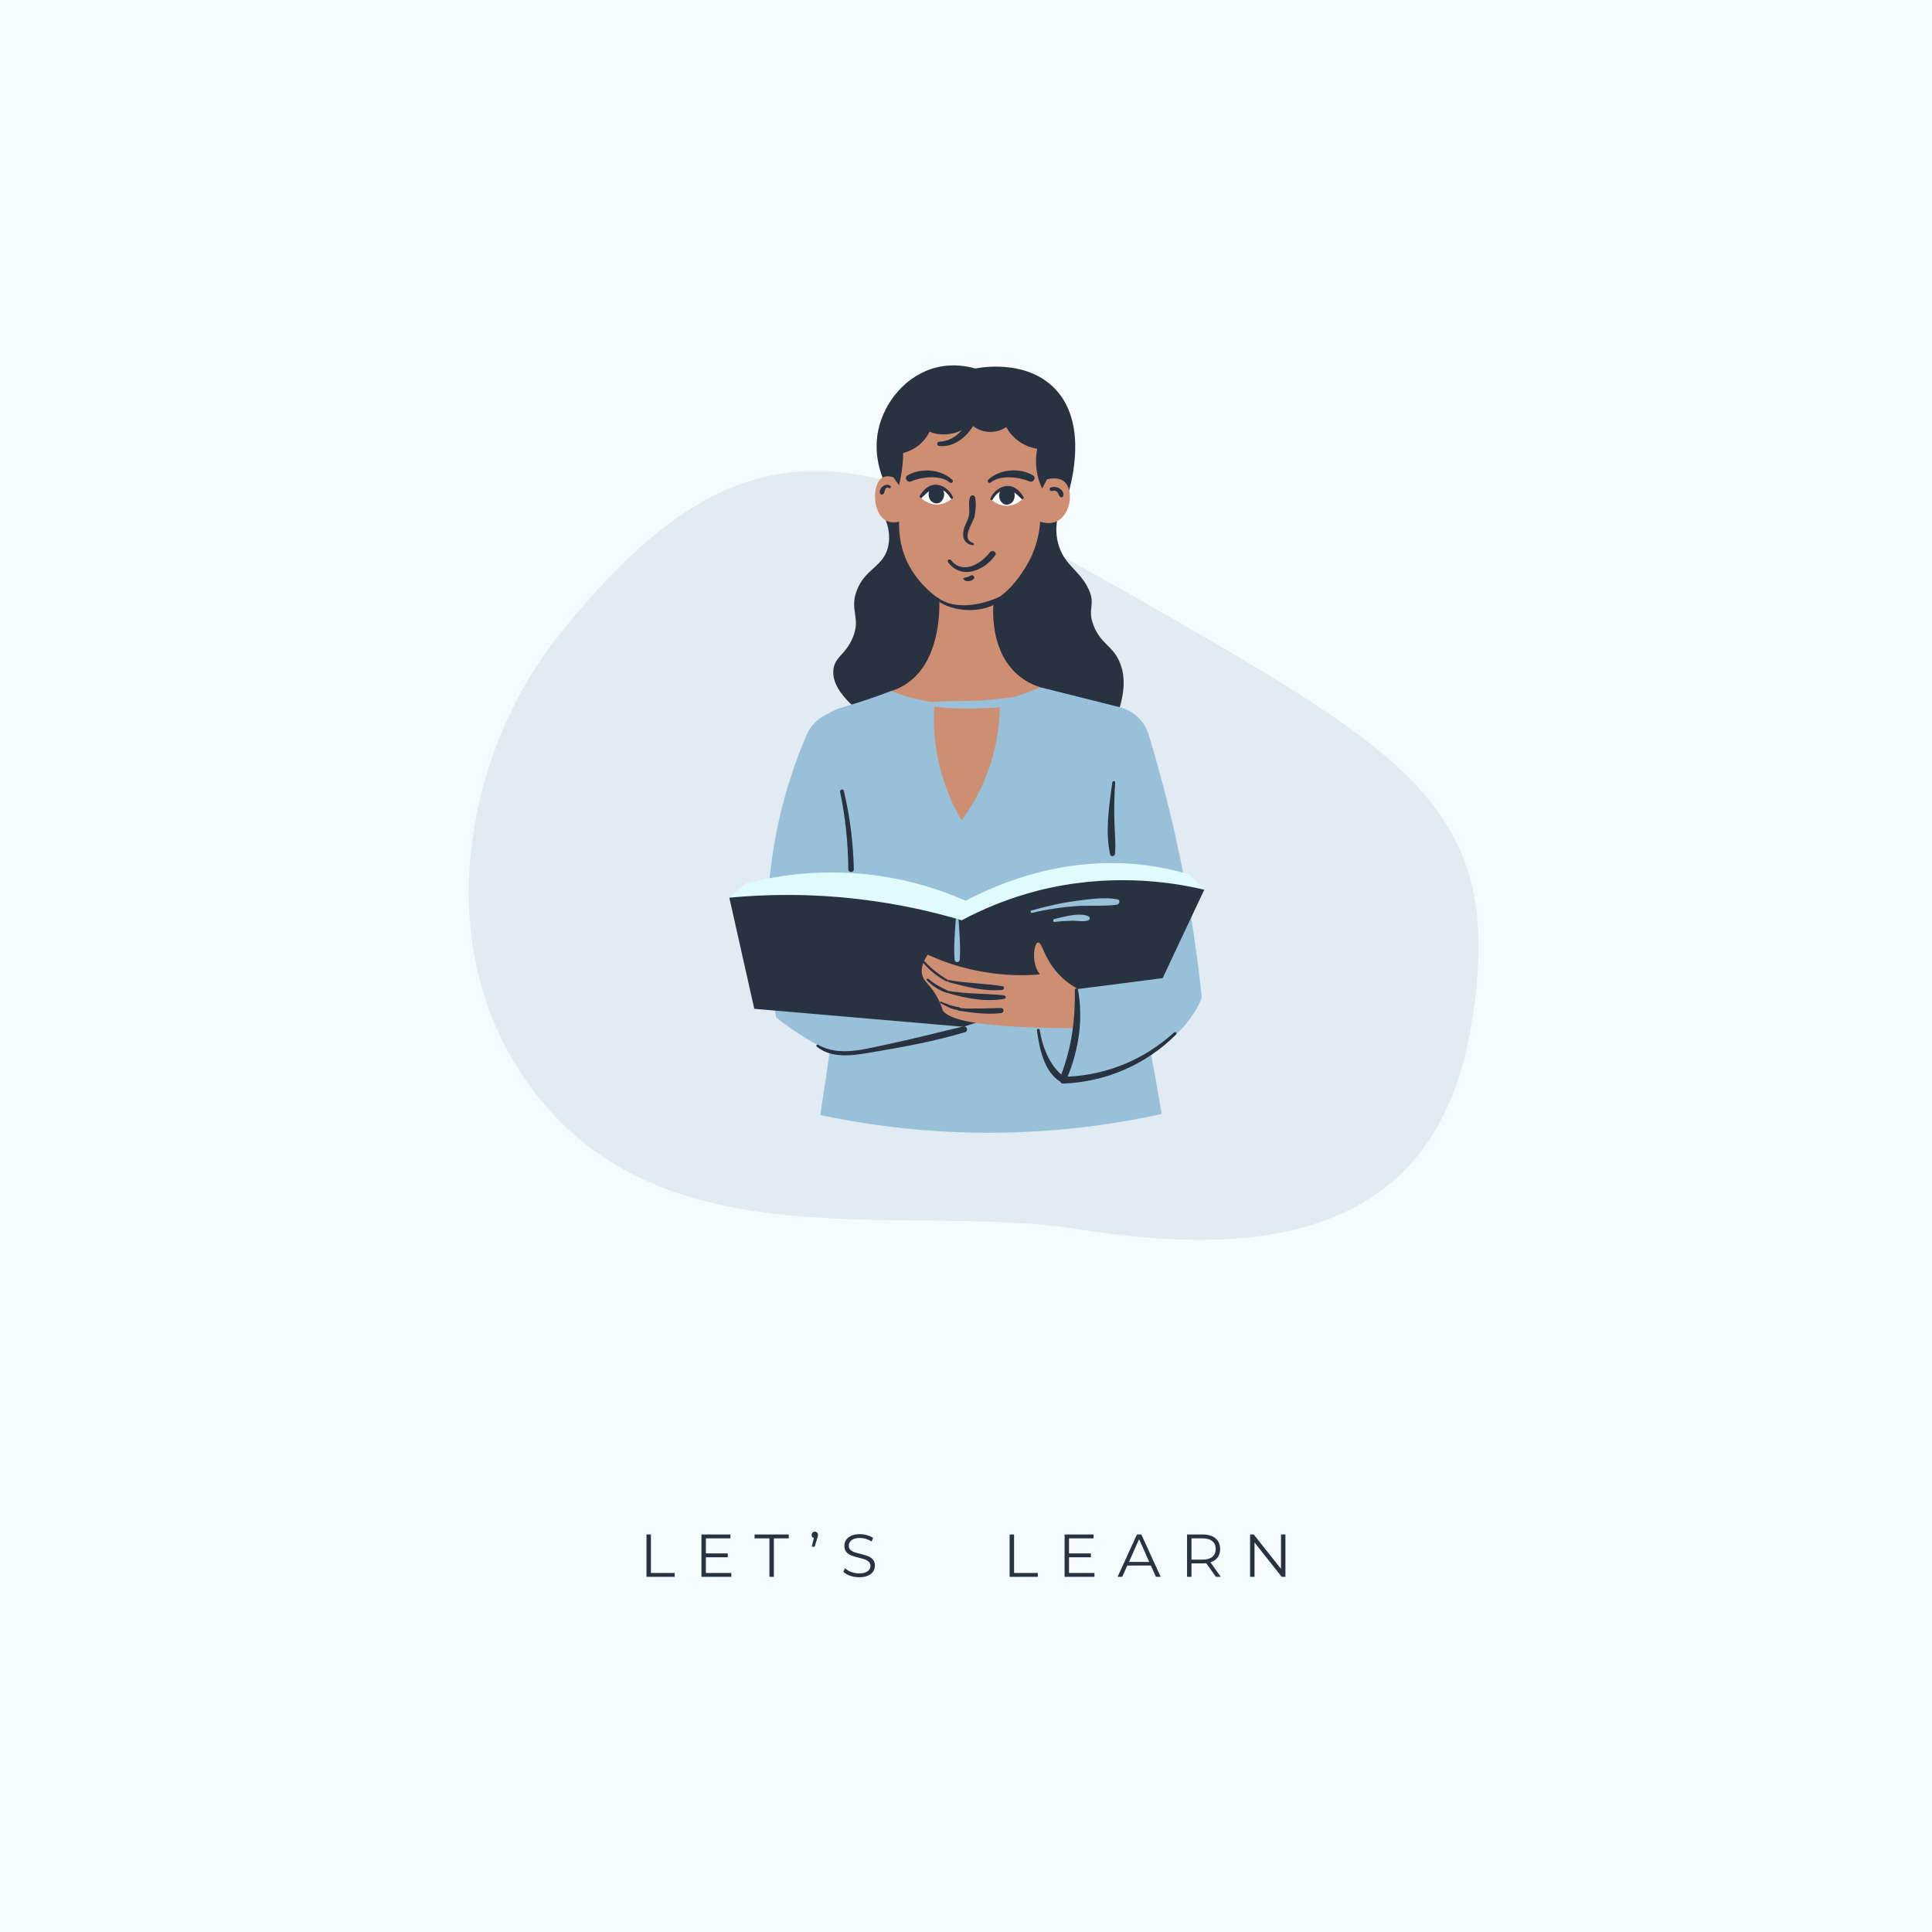 <svg xmlns="http://www.w3.org/2000/svg" xmlns:xlink="http://www.w3.org/1999/xlink" width="500" zoomAndPan="magnify" viewBox="0 0 375 375" height="500" preserveAspectRatio="xMidYMid meet" version="1.0"><defs><g/><clipPath id="64e6af0efc"><path d="M 148.742 133.195 L 233.391 133.195 L 233.391 219.848 L 148.742 219.848 Z M 148.742 133.195 " clip-rule="nonzero"/></clipPath><clipPath id="b935c414f7"><path d="M 141.562 167.461 L 233.777 167.461 L 233.777 184.148 L 141.562 184.148 Z M 141.562 167.461 " clip-rule="nonzero"/></clipPath><clipPath id="892993b439"><path d="M 141.562 170.738 L 233.777 170.738 L 233.777 199.344 L 141.562 199.344 Z M 141.562 170.738 " clip-rule="nonzero"/></clipPath></defs><rect x="-37.5" width="450" fill="#ffffff" y="-37.5" height="450" fill-opacity="1"/><rect x="-37.5" width="450" fill="#f5fbff" y="-37.5" height="450" fill-opacity="1"/><path fill="#e1ebf1" d="M 108.172 123.695 C 88.883 148.039 81.906 189.867 108.172 217.113 C 134.438 244.359 178.027 233.656 208.801 238.52 C 239.574 243.379 277.52 243.379 285.285 200.57 C 293.086 157.762 274.582 147.059 222.012 116.875 C 169.441 86.691 145.176 76.969 108.172 123.695 Z M 108.172 123.695 " fill-opacity="1" fill-rule="nonzero"/><path fill="#293241" d="M 196.629 141.016 C 189.242 142.355 181.852 143.668 174.496 145.008 L 165.191 136.695 C 163.367 134.938 161.395 132.465 161.781 129.844 C 162.109 127.488 164.027 127.102 165.402 124.031 C 167.254 119.977 164.805 118.578 166.297 114.613 C 167.945 110.266 171.594 110.059 172.43 105.887 C 172.82 103.918 172.371 102.16 171.953 101.059 C 171.742 98.258 171.504 95.453 171.293 92.684 C 170.605 90.867 169.648 87.5 170.457 83.566 C 171.594 78.023 175.93 72.691 181.91 71.289 C 185.023 70.547 187.746 71.082 189.301 71.527 C 190.559 71.289 198.781 69.859 204.285 74.984 C 210.957 81.211 208.266 92.176 207.637 94.77 C 206.977 97.48 205.992 99.629 205.152 101.148 C 205.004 102.281 204.883 104.098 205.574 106.094 C 206.828 109.879 209.641 110.773 211.316 114.406 C 212.723 117.445 210.988 118.07 212.242 121.352 C 213.617 124.926 215.801 125.223 217.207 128.262 C 218.047 130.051 218.645 132.91 217.328 137.293 C 211.555 138.336 205.812 139.379 200.039 140.422 M 200.039 140.422 C 198.902 140.629 197.766 140.836 196.629 141.047 " fill-opacity="1" fill-rule="nonzero"/><g clip-path="url(#64e6af0efc)"><path fill="#98c1d9" d="M 224.086 208.238 C 224.566 210.891 225.047 213.574 225.492 216.223 M 225.492 216.223 C 215.023 218.52 201.355 220.395 185.414 219.742 C 175.512 219.324 166.688 218.012 159.211 216.434 C 159.84 212.32 160.465 208.18 161.062 204.066 C 159.57 203.324 157.984 202.488 156.336 201.473 C 154.184 200.133 152.27 198.793 150.656 197.48 C 149.457 191.285 148.531 183.328 149.098 174.09 C 149.879 160.891 153.348 150.164 156.547 142.656 C 157.863 139.586 160.734 138.512 160.734 138.512 C 162.289 137.559 163.367 137.379 166.449 136.398 C 167.973 135.922 170.188 135.176 172.91 134.133 C 182.602 133.895 192.23 133.656 201.863 133.387 C 207.008 134.668 212.152 135.98 217.328 137.262 C 220.02 137.945 222.172 139.973 222.98 142.656 C 224.805 148.734 226.57 155.23 228.125 162.172 C 230.668 173.523 232.285 184.102 233.27 193.668 C 232.703 195.066 231.746 196.887 230.191 198.762 C 227.766 201.684 225.016 203.262 223.34 204.066 C 223.578 205.469 223.816 206.836 224.086 208.238 " fill-opacity="1" fill-rule="nonzero"/></g><g clip-path="url(#b935c414f7)"><path fill="#e0fbfc" d="M 201.742 178.949 L 175.602 184.043 L 141.562 174.238 C 142.641 173.316 143.688 172.395 144.762 171.469 C 151.043 169.859 161.332 168.16 173.508 170.484 C 179.012 171.527 183.676 173.195 187.418 174.836 C 194.387 171.172 207.129 165.988 222.441 167.953 C 225.523 168.34 228.363 168.996 230.965 169.77 C 231.895 170.754 232.82 171.738 233.777 172.719 L 204.434 178.441 M 204.434 178.441 L 201.742 178.977 " fill-opacity="1" fill-rule="nonzero"/></g><g clip-path="url(#892993b439)"><path fill="#293241" d="M 197.316 195.902 C 193.875 197.035 190.438 198.168 186.996 199.301 L 146.406 195.812 C 144.793 188.633 143.176 181.422 141.562 174.238 C 148.473 173.586 157.055 173.375 166.836 174.539 C 174.434 175.434 181.105 176.98 186.668 178.621 C 190.586 176.535 195.551 174.391 201.477 172.867 C 215.145 169.414 226.898 171.082 233.75 172.691 C 231.059 178.41 228.363 184.133 225.672 189.852 C 220.168 190.57 214.664 191.285 209.191 191.969 C 206.828 192.746 204.434 193.551 202.043 194.324 M 202.043 194.324 C 200.457 194.859 198.871 195.367 197.316 195.902 " fill-opacity="1" fill-rule="nonzero"/></g><path fill="#ce8e72" d="M 175.93 132.73 C 175.121 133.27 174.164 133.773 172.969 134.133 C 174.945 134.906 177.812 135.832 181.402 136.34 C 181.164 139.109 181.164 142.863 182.031 147.156 C 183.109 152.488 185.082 156.57 186.637 159.223 C 188.465 156.777 190.914 152.844 192.5 147.48 C 193.875 142.863 194.117 138.812 194.055 135.98 C 194.027 135.98 193.996 135.98 193.965 135.949 C 197.379 135.266 200.07 134.223 201.895 133.387 C 200.039 132.793 198.723 131.957 197.797 131.184 C 192.5 126.863 192.621 119.352 192.859 116.582 C 196.332 114.645 198.453 111.102 199.262 109.758 C 201.266 106.391 201.773 103.145 201.895 101.266 C 202.582 101.477 203.926 101.773 205.184 101.176 C 207.848 99.836 208.504 95.008 206.5 93.43 C 206.289 93.25 205.305 92.535 203.238 93.012 C 202.91 93.609 202.613 94.234 202.281 94.828 C 201.895 94.055 201.504 92.984 201.266 91.641 C 200.938 89.734 201.117 88.156 201.324 87.113 C 200.605 86.992 199.32 86.695 198.004 85.832 C 196.48 84.816 195.672 83.566 195.312 82.91 C 194.922 83.148 193.547 84.012 191.664 83.805 C 189.867 83.625 188.73 82.613 188.402 82.285 C 187.895 82.762 186.52 83.895 184.395 84.223 C 182.539 84.52 181.074 84.074 180.418 83.805 C 180.117 84.402 179.641 85.207 178.832 85.98 C 177.516 87.262 176.051 87.738 175.301 87.918 C 175.301 88.84 175.242 89.855 175.094 90.926 C 174.945 92.117 174.734 93.219 174.496 94.176 C 174.137 93.668 173.777 93.133 173.387 92.625 C 172.312 92.297 171.684 92.477 171.293 92.684 C 169.23 93.848 169.289 99.598 171.953 101.027 C 172.371 101.266 173.18 101.566 174.523 101.266 C 174.465 102.992 174.582 106.719 176.828 110.441 C 177.395 111.398 179.309 114.316 182.332 116.227 C 182.422 119.594 182.121 128.59 175.93 132.73 Z M 209.371 195.633 C 209.281 197.242 208.953 198.586 208.652 199.566 C 189.152 199.539 183.676 197.781 182.93 195.934 C 182.809 195.605 182.449 194.352 181.492 192.832 C 180.266 190.895 179.34 190.539 179.012 189.289 C 178.801 188.453 178.801 187.172 180.059 185.297 C 182.66 186.488 186.219 187.828 190.648 188.602 C 195.102 189.406 198.992 189.379 201.832 189.137 C 201.477 188.633 200.965 187.766 200.785 186.574 C 200.547 184.996 200.875 183.031 201.477 182.941 C 202.164 182.852 202.523 185.176 204.344 187.707 C 205.84 189.793 207.695 191.105 209.16 191.938 C 209.34 192.922 209.461 194.176 209.371 195.633 " fill-opacity="1" fill-rule="nonzero"/><path fill="#293241" d="M 184.004 190.422 C 184.004 190.391 184.004 190.359 184.035 190.332 C 184.035 190.27 184.004 190.211 183.945 190.18 C 182.273 189.168 180.836 188.098 179.52 186.637 C 179.34 186.426 179.043 186.723 179.219 186.934 C 180.445 188.336 182.062 189.676 183.766 190.512 C 183.855 190.539 183.945 190.48 184.004 190.422 Z M 194.863 193.191 C 191.246 192.805 187.656 192.953 184.004 192.328 L 183.977 192.328 C 183.945 192.297 183.918 192.266 183.887 192.238 C 182.539 191.613 181.344 190.984 180.207 190.004 C 180 189.824 179.699 190.121 179.91 190.301 C 180.957 191.312 182.273 192.266 183.707 192.684 C 183.766 192.715 183.828 192.684 183.855 192.684 C 183.887 192.684 183.887 192.715 183.918 192.715 C 187.328 193.758 191.426 194.562 194.984 193.848 C 195.371 193.789 195.223 193.219 194.863 193.191 Z M 194.297 195.664 C 191.723 195.664 189.121 195.875 186.52 195.695 C 186.488 195.664 186.461 195.633 186.398 195.605 C 185.832 195.367 185.172 195.336 184.605 195.156 C 183.945 194.949 183.289 194.68 182.66 194.414 C 182.48 194.324 182.332 194.594 182.512 194.68 C 183.469 195.246 184.723 195.902 185.891 196.051 C 185.922 196.109 185.98 196.172 186.039 196.172 C 188.793 196.559 191.484 196.977 194.297 196.648 C 194.922 196.59 194.953 195.664 194.297 195.664 Z M 184.004 190.422 C 184.035 190.391 184.035 190.359 184.035 190.332 C 184.066 190.27 184.156 190.211 184.246 190.242 C 187.684 190.867 191.184 190.867 194.625 191.434 C 195.074 191.492 194.895 192.117 194.535 192.148 C 191.125 192.477 187.418 191.523 184.156 190.629 C 184.035 190.598 184.004 190.512 184.004 190.422 " fill-opacity="1" fill-rule="nonzero"/><path fill="#ffffff" d="M 181.645 97.93 C 183.406 98.02 184.543 96.945 184.754 96.766 C 184.426 95.453 183.289 94.531 181.973 94.473 C 180.566 94.41 179.25 95.367 178.891 96.766 C 179.16 96.977 180.148 97.84 181.645 97.93 Z M 195.582 98.168 C 193.816 98.258 192.68 97.184 192.473 97.004 C 192.801 95.695 193.938 94.77 195.254 94.711 C 196.66 94.652 197.977 95.605 198.336 97.004 C 198.062 97.215 197.078 98.109 195.582 98.168 " fill-opacity="1" fill-rule="nonzero"/><path fill="#293241" d="M 182.301 86.578 C 186.129 86.934 189.301 83.297 190.02 79.812 C 190.137 79.188 189.242 78.711 188.91 79.336 C 188.164 80.707 187.746 82.195 186.727 83.418 C 185.621 84.789 184.066 85.684 182.273 85.742 C 181.762 85.77 181.793 86.516 182.301 86.578 Z M 194.027 115.836 C 190.527 117.445 185.324 118.488 181.973 115.984 C 181.734 115.809 181.434 116.195 181.672 116.375 C 184.965 118.996 191.215 119.203 194.445 116.375 C 194.746 116.105 194.355 115.688 194.027 115.836 Z M 204.195 95.305 C 204.586 95.188 204.945 95.219 205.215 95.516 C 205.484 95.785 205.484 96.141 205.723 96.41 C 205.902 96.586 206.262 96.559 206.352 96.32 C 206.621 95.754 206.141 95.129 205.664 94.828 C 205.184 94.5 204.527 94.441 203.957 94.621 C 203.57 94.742 203.746 95.453 204.195 95.305 Z M 171.473 95.871 C 171.715 95.633 171.684 95.246 171.832 94.949 C 171.953 94.652 172.281 94.531 172.551 94.742 C 172.762 94.918 173.027 94.562 172.852 94.352 C 172.488 93.996 171.98 94.027 171.562 94.262 C 171.113 94.5 170.605 95.188 170.785 95.695 C 170.875 95.992 171.234 96.113 171.473 95.871 Z M 188.555 111.664 C 188.254 111.754 188.016 111.934 187.715 112.023 C 187.594 112.055 187.445 112.082 187.297 112.113 C 187.176 112.145 187.027 112.262 186.906 112.262 C 186.879 112.262 186.879 112.293 186.906 112.293 C 187.059 112.41 187.086 112.559 187.297 112.68 C 187.477 112.77 187.684 112.797 187.895 112.797 C 188.312 112.797 188.793 112.648 189.062 112.293 C 189.242 111.965 188.883 111.574 188.555 111.664 Z M 193.16 107.793 C 193.609 107.164 192.59 106.629 192.145 107.195 C 190.379 109.488 186.879 111.605 184.543 108.688 C 184.305 108.387 183.766 108.773 184.004 109.102 C 186.578 112.617 191.066 110.773 193.16 107.793 Z M 186.969 103.293 C 186.789 104.664 187.477 105.676 188.852 105.824 C 189.09 105.855 189.121 105.469 188.91 105.406 C 186.34 104.574 188.973 101.504 189.211 100.016 C 189.391 98.883 189.512 97.629 189.242 96.496 C 189.121 95.992 188.434 96.082 188.285 96.496 C 187.926 97.539 188.195 98.523 188.133 99.598 C 188.043 100.938 187.117 101.949 186.969 103.293 Z M 176.859 93.43 C 178.832 92.566 182.512 92.117 184.336 93.637 C 184.695 93.938 185.172 93.457 184.844 93.133 C 182.66 91.074 178.742 90.746 176.168 92.266 C 175.422 92.715 176.078 93.758 176.859 93.43 Z M 200.488 92.266 C 197.914 90.719 193.996 91.047 191.812 93.133 C 191.484 93.457 191.961 93.938 192.32 93.637 C 194.148 92.117 197.824 92.594 199.801 93.43 C 200.578 93.758 201.234 92.715 200.488 92.266 Z M 184.516 96.707 C 184.664 96.945 185.082 96.797 184.965 96.527 C 184.484 95.336 183.32 94.293 182.004 94.113 C 180.445 93.875 179.25 95.008 178.531 96.23 C 178.383 96.496 178.742 96.766 178.953 96.559 C 179.398 96.141 179.848 95.695 180.328 95.336 C 180.09 96.199 180.328 97.215 181.254 97.602 C 182.512 98.109 183.438 96.766 183.23 95.633 C 183.199 95.484 183.141 95.336 183.078 95.188 C 183.676 95.516 184.125 96.082 184.516 96.707 Z M 195.195 94.352 C 193.875 94.562 192.711 95.605 192.23 96.766 C 192.113 97.035 192.531 97.184 192.68 96.945 C 193.07 96.289 193.52 95.754 194.117 95.426 C 194.055 95.543 193.996 95.695 193.965 95.871 C 193.758 97.004 194.684 98.375 195.941 97.84 C 196.84 97.48 197.105 96.438 196.867 95.574 C 197.348 95.934 197.797 96.379 198.242 96.797 C 198.484 97.004 198.844 96.738 198.664 96.469 C 197.977 95.246 196.75 94.113 195.195 94.352 Z M 227.887 200.402 C 222.145 205.617 214.965 208.625 207.219 208.984 C 209.402 203.68 210.297 197.719 209.223 192.059 C 209.16 191.73 208.625 191.82 208.625 192.148 C 208.715 197.871 208.023 203.234 205.992 208.566 C 203.57 206.48 202.25 202.906 201.805 199.895 C 201.773 199.598 201.234 199.656 201.266 199.957 C 201.715 203.324 202.613 208.031 205.812 209.965 C 205.902 210.176 206.082 210.324 206.379 210.324 C 214.578 210.027 222.473 206.629 228.246 200.82 C 228.543 200.52 228.156 200.164 227.887 200.402 Z M 186.996 199.238 C 182.121 200.371 177.305 201.652 172.402 202.668 C 168.035 203.559 162.918 205.199 158.793 202.785 C 158.582 202.668 158.312 202.965 158.523 203.145 C 161.691 205.734 166.238 204.754 169.949 204.129 C 175.781 203.145 181.645 202.043 187.328 200.344 C 187.984 200.133 187.715 199.09 186.996 199.238 Z M 216.43 165.688 C 216.609 163.422 216.309 161.07 216.281 158.777 C 216.25 156.48 216.281 154.188 216.461 151.891 C 216.488 151.504 215.922 151.535 215.891 151.891 C 215.293 156.332 214.484 161.398 215.473 165.809 C 215.562 166.402 216.398 166.227 216.43 165.688 Z M 163.066 153.711 C 162.98 153.234 163.695 153.023 163.785 153.5 C 164.984 158.508 165.609 163.574 165.73 168.727 C 165.73 169.414 164.652 169.414 164.652 168.727 C 164.625 163.691 164.086 158.656 163.066 153.711 " fill-opacity="1" fill-rule="nonzero"/><path fill="#98c1d9" d="M 194.027 137.293 C 192.531 137.441 191.004 137.441 189.602 137.5 C 186.488 137.559 183.348 137.531 180.266 136.992 C 179.879 136.934 180.027 136.398 180.355 136.34 C 183.406 135.98 186.488 136.129 189.602 136.008 C 192.652 135.891 195.703 135.297 198.723 135.234 C 199.352 135.234 199.383 136.07 198.871 136.277 C 197.824 136.664 196.719 136.934 195.582 137.113 M 195.582 137.113 C 195.074 137.203 194.566 137.262 194.027 137.293 " fill-opacity="1" fill-rule="nonzero"/><path fill="#98c1d9" d="M 204.645 178.383 C 204.316 178.473 204.375 179.008 204.734 178.949 C 205.871 178.801 207.008 178.738 208.145 178.711 C 209.16 178.711 210.238 178.949 211.195 178.648 C 211.645 178.5 211.586 177.965 211.195 177.816 C 209.43 177.07 206.469 177.965 204.645 178.383 Z M 216.758 175.609 C 217.297 175.551 217.535 174.688 216.91 174.566 C 214.395 174.09 211.613 174.508 209.07 174.836 C 206.082 175.223 203.148 175.91 200.219 176.715 C 199.891 176.805 200.039 177.277 200.367 177.188 C 203.148 176.504 205.992 176.086 208.832 175.879 C 211.465 175.699 214.188 175.938 216.758 175.609 Z M 186.281 186.277 C 186.461 183.746 186.219 181.125 186.07 178.59 C 186.039 178.23 185.531 178.23 185.5 178.59 C 185.352 181.125 185.082 183.746 185.293 186.277 C 185.324 186.902 186.219 186.902 186.281 186.277 " fill-opacity="1" fill-rule="nonzero"/><g fill="#293241" fill-opacity="1"><g transform="translate(124.141, 306.063)"><g><path d="M 1.344 -8.219 L 2.203 -8.219 L 2.203 -0.75 L 6.812 -0.75 L 6.812 0 L 1.344 0 Z M 1.344 -8.219 "/></g></g></g><g fill="#293241" fill-opacity="1"><g transform="translate(134.807, 306.063)"><g><path d="M 7.141 -0.75 L 7.141 0 L 1.344 0 L 1.344 -8.219 L 6.969 -8.219 L 6.969 -7.469 L 2.203 -7.469 L 2.203 -4.547 L 6.453 -4.547 L 6.453 -3.797 L 2.203 -3.797 L 2.203 -0.75 Z M 7.141 -0.75 "/></g></g></g><g fill="#293241" fill-opacity="1"><g transform="translate(146.41, 306.063)"><g><path d="M 2.938 -7.469 L 0.047 -7.469 L 0.047 -8.219 L 6.688 -8.219 L 6.688 -7.469 L 3.797 -7.469 L 3.797 0 L 2.938 0 Z M 2.938 -7.469 "/></g></g></g><g fill="#293241" fill-opacity="1"><g transform="translate(156.9, 306.063)"><g><path d="M 1.25 -8.766 C 1.438 -8.766 1.586 -8.703 1.703 -8.578 C 1.816 -8.461 1.875 -8.312 1.875 -8.125 C 1.875 -8.031 1.859 -7.93 1.828 -7.828 C 1.805 -7.723 1.77 -7.602 1.719 -7.469 L 1.219 -5.844 L 0.656 -5.844 L 1.062 -7.531 C 0.938 -7.57 0.832 -7.645 0.75 -7.75 C 0.676 -7.852 0.641 -7.977 0.641 -8.125 C 0.641 -8.312 0.695 -8.461 0.812 -8.578 C 0.926 -8.703 1.07 -8.766 1.25 -8.766 Z M 1.25 -8.766 "/></g></g></g><g fill="#293241" fill-opacity="1"><g transform="translate(163.144, 306.063)"><g><path d="M 3.609 0.078 C 2.992 0.078 2.406 -0.02 1.844 -0.219 C 1.289 -0.414 0.859 -0.676 0.547 -1 L 0.891 -1.672 C 1.191 -1.367 1.586 -1.125 2.078 -0.938 C 2.566 -0.758 3.078 -0.672 3.609 -0.672 C 4.336 -0.672 4.883 -0.805 5.25 -1.078 C 5.625 -1.348 5.812 -1.695 5.812 -2.125 C 5.812 -2.445 5.707 -2.707 5.5 -2.906 C 5.301 -3.102 5.055 -3.254 4.766 -3.359 C 4.484 -3.461 4.082 -3.578 3.562 -3.703 C 2.945 -3.859 2.453 -4.008 2.078 -4.156 C 1.711 -4.301 1.398 -4.52 1.141 -4.812 C 0.879 -5.113 0.75 -5.52 0.75 -6.031 C 0.75 -6.445 0.859 -6.82 1.078 -7.156 C 1.297 -7.5 1.629 -7.77 2.078 -7.969 C 2.535 -8.176 3.102 -8.281 3.781 -8.281 C 4.25 -8.281 4.707 -8.211 5.156 -8.078 C 5.602 -7.953 5.992 -7.781 6.328 -7.562 L 6.031 -6.859 C 5.688 -7.086 5.316 -7.258 4.922 -7.375 C 4.535 -7.488 4.156 -7.547 3.781 -7.547 C 3.062 -7.547 2.52 -7.406 2.156 -7.125 C 1.789 -6.852 1.609 -6.5 1.609 -6.062 C 1.609 -5.727 1.707 -5.461 1.906 -5.266 C 2.102 -5.066 2.352 -4.91 2.656 -4.797 C 2.957 -4.691 3.363 -4.578 3.875 -4.453 C 4.477 -4.305 4.961 -4.16 5.328 -4.016 C 5.703 -3.867 6.02 -3.648 6.281 -3.359 C 6.539 -3.066 6.672 -2.672 6.672 -2.172 C 6.672 -1.754 6.555 -1.375 6.328 -1.031 C 6.109 -0.695 5.766 -0.426 5.297 -0.219 C 4.836 -0.02 4.273 0.078 3.609 0.078 Z M 3.609 0.078 "/></g></g></g><g fill="#293241" fill-opacity="1"><g transform="translate(174.126, 306.063)"><g/></g></g><g fill="#293241" fill-opacity="1"><g transform="translate(180.957, 306.063)"><g/></g></g><g fill="#293241" fill-opacity="1"><g transform="translate(187.787, 306.063)"><g/></g></g><g fill="#293241" fill-opacity="1"><g transform="translate(194.626, 306.063)"><g><path d="M 1.344 -8.219 L 2.203 -8.219 L 2.203 -0.75 L 6.812 -0.75 L 6.812 0 L 1.344 0 Z M 1.344 -8.219 "/></g></g></g><g fill="#293241" fill-opacity="1"><g transform="translate(205.292, 306.063)"><g><path d="M 7.141 -0.75 L 7.141 0 L 1.344 0 L 1.344 -8.219 L 6.969 -8.219 L 6.969 -7.469 L 2.203 -7.469 L 2.203 -4.547 L 6.453 -4.547 L 6.453 -3.797 L 2.203 -3.797 L 2.203 -0.75 Z M 7.141 -0.75 "/></g></g></g><g fill="#293241" fill-opacity="1"><g transform="translate(216.895, 306.063)"><g><path d="M 6.484 -2.188 L 1.906 -2.188 L 0.922 0 L 0.031 0 L 3.781 -8.219 L 4.641 -8.219 L 8.391 0 L 7.469 0 Z M 6.172 -2.891 L 4.203 -7.312 L 2.234 -2.891 Z M 6.172 -2.891 "/></g></g></g><g fill="#293241" fill-opacity="1"><g transform="translate(229.062, 306.063)"><g><path d="M 6.953 0 L 5.062 -2.641 C 4.852 -2.617 4.633 -2.609 4.406 -2.609 L 2.203 -2.609 L 2.203 0 L 1.344 0 L 1.344 -8.219 L 4.406 -8.219 C 5.457 -8.219 6.281 -7.969 6.875 -7.469 C 7.469 -6.969 7.766 -6.273 7.766 -5.391 C 7.766 -4.754 7.602 -4.211 7.281 -3.766 C 6.957 -3.328 6.492 -3.008 5.891 -2.812 L 7.891 0 Z M 4.391 -3.344 C 5.203 -3.344 5.82 -3.52 6.25 -3.875 C 6.688 -4.238 6.906 -4.742 6.906 -5.391 C 6.906 -6.055 6.688 -6.566 6.25 -6.922 C 5.82 -7.285 5.203 -7.469 4.391 -7.469 L 2.203 -7.469 L 2.203 -3.344 Z M 4.391 -3.344 "/></g></g></g><g fill="#293241" fill-opacity="1"><g transform="translate(241.298, 306.063)"><g><path d="M 8.203 -8.219 L 8.203 0 L 7.484 0 L 2.203 -6.672 L 2.203 0 L 1.344 0 L 1.344 -8.219 L 2.047 -8.219 L 7.344 -1.547 L 7.344 -8.219 Z M 8.203 -8.219 "/></g></g></g></svg>